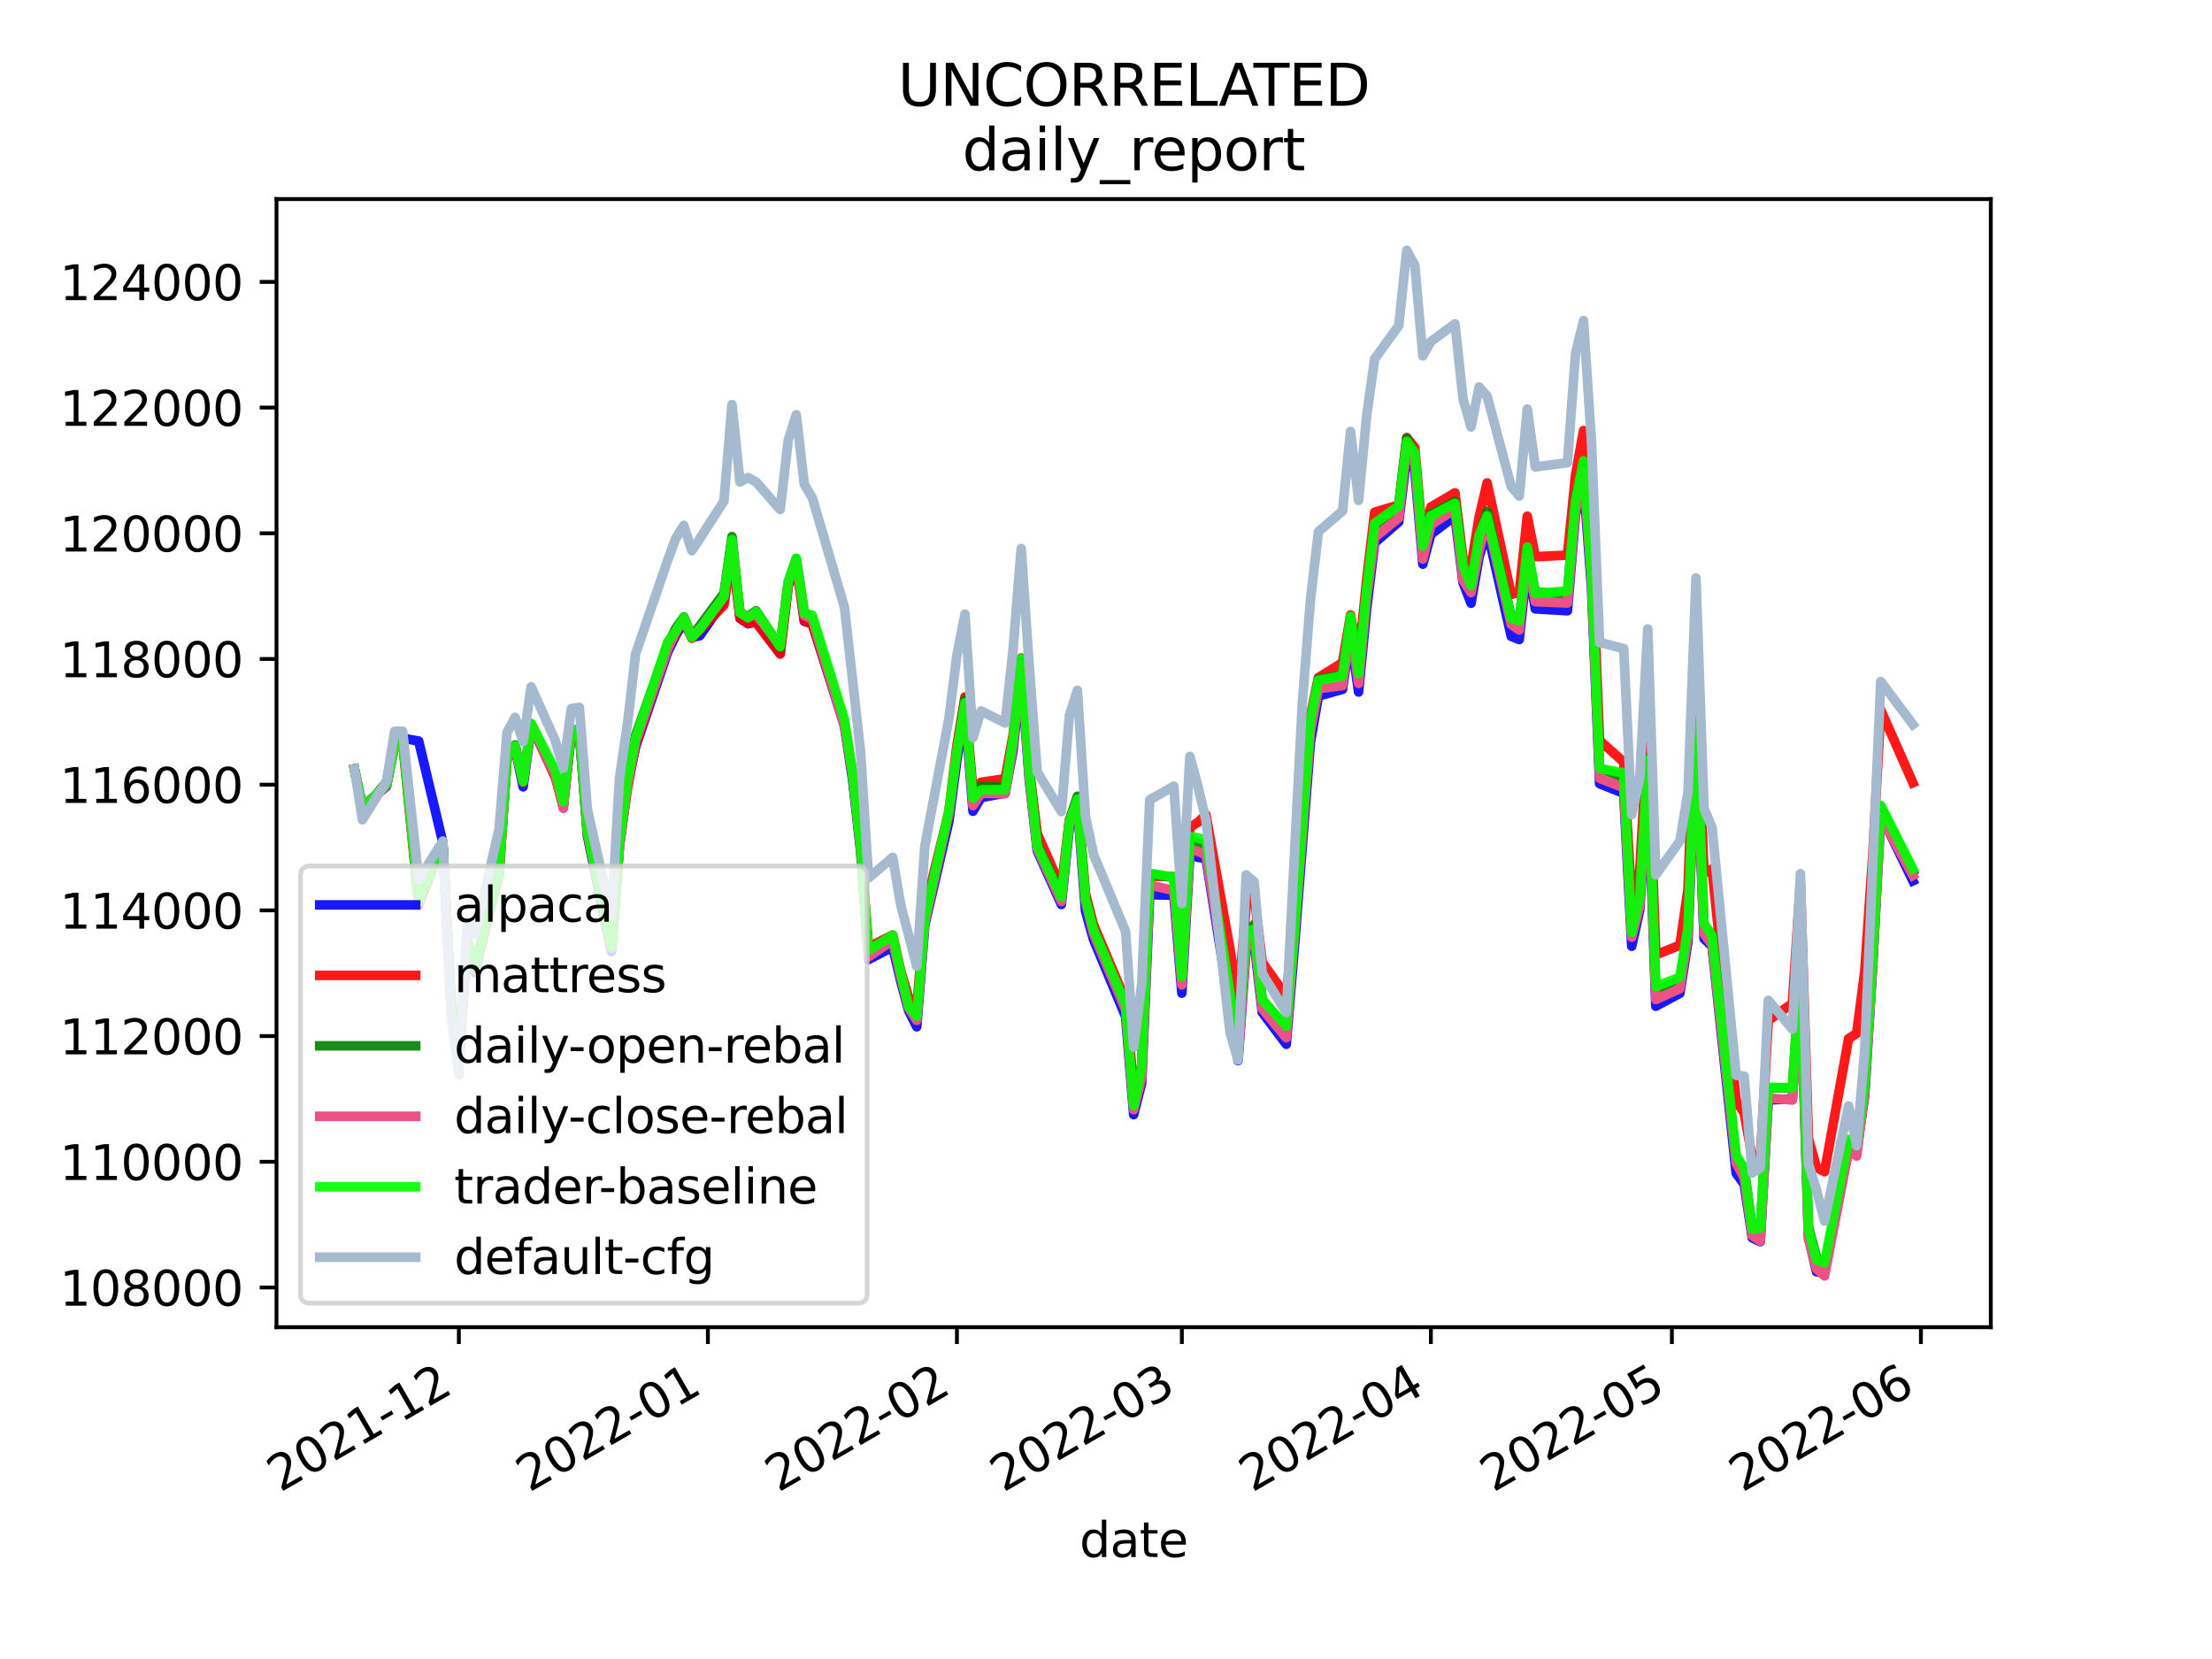 <?xml version="1.0" encoding="utf-8" standalone="no"?>
<!DOCTYPE svg PUBLIC "-//W3C//DTD SVG 1.1//EN"
  "http://www.w3.org/Graphics/SVG/1.1/DTD/svg11.dtd">
<svg height="345.6pt" version="1.1" viewBox="0 0 460.8 345.6" width="460.8pt" xmlns="http://www.w3.org/2000/svg" xmlns:xlink="http://www.w3.org/1999/xlink">
 <defs>
  <style type="text/css">*{stroke-linecap:butt;stroke-linejoin:round;}</style>
 </defs>
 <g id="figure_1">
  <g id="patch_1">
   <path d="M 0 345.6 
L 460.8 345.6 
L 460.8 0 
L 0 0 
z
" style="fill:#ffffff;"/>
  </g>
  <g id="axes_1">
   <g id="patch_2">
    <path d="M 57.6 276.48 
L 414.72 276.48 
L 414.72 41.472 
L 57.6 41.472 
z
" style="fill:#ffffff;"/>
   </g>
   <g id="matplotlib.axis_1">
    <g id="xtick_1">
     <g id="line2d_1">
      <defs>
       <path d="M 0 0 
L 0 3.5 
" id="m5c6bac1bf6" style="stroke:#000000;stroke-width:0.8;"/>
      </defs>
      <g>
       <use style="stroke:#000000;stroke-width:0.8;" x="95.588" xlink:href="#m5c6bac1bf6" y="276.48"/>
      </g>
     </g>
     <g id="text_1">
      <!-- 2021-12 -->
      <g transform="translate(58.363 310.952)rotate(-30)scale(0.1 -0.1)">
       <defs>
        <path d="M 1228 531 
L 3431 531 
L 3431 0 
L 469 0 
L 469 531 
Q 828 903 1448 1529 
Q 2069 2156 2228 2338 
Q 2531 2678 2651 2914 
Q 2772 3150 2772 3378 
Q 2772 3750 2511 3984 
Q 2250 4219 1831 4219 
Q 1534 4219 1204 4116 
Q 875 4013 500 3803 
L 500 4441 
Q 881 4594 1212 4672 
Q 1544 4750 1819 4750 
Q 2544 4750 2975 4387 
Q 3406 4025 3406 3419 
Q 3406 3131 3298 2873 
Q 3191 2616 2906 2266 
Q 2828 2175 2409 1742 
Q 1991 1309 1228 531 
z
" id="DejaVuSans-32" transform="scale(0.016)"/>
        <path d="M 2034 4250 
Q 1547 4250 1301 3770 
Q 1056 3291 1056 2328 
Q 1056 1369 1301 889 
Q 1547 409 2034 409 
Q 2525 409 2770 889 
Q 3016 1369 3016 2328 
Q 3016 3291 2770 3770 
Q 2525 4250 2034 4250 
z
M 2034 4750 
Q 2819 4750 3233 4129 
Q 3647 3509 3647 2328 
Q 3647 1150 3233 529 
Q 2819 -91 2034 -91 
Q 1250 -91 836 529 
Q 422 1150 422 2328 
Q 422 3509 836 4129 
Q 1250 4750 2034 4750 
z
" id="DejaVuSans-30" transform="scale(0.016)"/>
        <path d="M 794 531 
L 1825 531 
L 1825 4091 
L 703 3866 
L 703 4441 
L 1819 4666 
L 2450 4666 
L 2450 531 
L 3481 531 
L 3481 0 
L 794 0 
L 794 531 
z
" id="DejaVuSans-31" transform="scale(0.016)"/>
        <path d="M 313 2009 
L 1997 2009 
L 1997 1497 
L 313 1497 
L 313 2009 
z
" id="DejaVuSans-2d" transform="scale(0.016)"/>
       </defs>
       <use xlink:href="#DejaVuSans-32"/>
       <use x="63.623" xlink:href="#DejaVuSans-30"/>
       <use x="127.246" xlink:href="#DejaVuSans-32"/>
       <use x="190.869" xlink:href="#DejaVuSans-31"/>
       <use x="254.492" xlink:href="#DejaVuSans-2d"/>
       <use x="290.576" xlink:href="#DejaVuSans-31"/>
       <use x="354.199" xlink:href="#DejaVuSans-32"/>
      </g>
     </g>
    </g>
    <g id="xtick_2">
     <g id="line2d_2">
      <g>
       <use style="stroke:#000000;stroke-width:0.8;" x="147.466" xlink:href="#m5c6bac1bf6" y="276.48"/>
      </g>
     </g>
     <g id="text_2">
      <!-- 2022-01 -->
      <g transform="translate(110.241 310.952)rotate(-30)scale(0.1 -0.1)">
       <use xlink:href="#DejaVuSans-32"/>
       <use x="63.623" xlink:href="#DejaVuSans-30"/>
       <use x="127.246" xlink:href="#DejaVuSans-32"/>
       <use x="190.869" xlink:href="#DejaVuSans-32"/>
       <use x="254.492" xlink:href="#DejaVuSans-2d"/>
       <use x="290.576" xlink:href="#DejaVuSans-30"/>
       <use x="354.199" xlink:href="#DejaVuSans-31"/>
      </g>
     </g>
    </g>
    <g id="xtick_3">
     <g id="line2d_3">
      <g>
       <use style="stroke:#000000;stroke-width:0.8;" x="199.344" xlink:href="#m5c6bac1bf6" y="276.48"/>
      </g>
     </g>
     <g id="text_3">
      <!-- 2022-02 -->
      <g transform="translate(162.119 310.952)rotate(-30)scale(0.1 -0.1)">
       <use xlink:href="#DejaVuSans-32"/>
       <use x="63.623" xlink:href="#DejaVuSans-30"/>
       <use x="127.246" xlink:href="#DejaVuSans-32"/>
       <use x="190.869" xlink:href="#DejaVuSans-32"/>
       <use x="254.492" xlink:href="#DejaVuSans-2d"/>
       <use x="290.576" xlink:href="#DejaVuSans-30"/>
       <use x="354.199" xlink:href="#DejaVuSans-32"/>
      </g>
     </g>
    </g>
    <g id="xtick_4">
     <g id="line2d_4">
      <g>
       <use style="stroke:#000000;stroke-width:0.8;" x="246.201" xlink:href="#m5c6bac1bf6" y="276.48"/>
      </g>
     </g>
     <g id="text_4">
      <!-- 2022-03 -->
      <g transform="translate(208.976 310.952)rotate(-30)scale(0.1 -0.1)">
       <defs>
        <path d="M 2597 2516 
Q 3050 2419 3304 2112 
Q 3559 1806 3559 1356 
Q 3559 666 3084 287 
Q 2609 -91 1734 -91 
Q 1441 -91 1130 -33 
Q 819 25 488 141 
L 488 750 
Q 750 597 1062 519 
Q 1375 441 1716 441 
Q 2309 441 2620 675 
Q 2931 909 2931 1356 
Q 2931 1769 2642 2001 
Q 2353 2234 1838 2234 
L 1294 2234 
L 1294 2753 
L 1863 2753 
Q 2328 2753 2575 2939 
Q 2822 3125 2822 3475 
Q 2822 3834 2567 4026 
Q 2313 4219 1838 4219 
Q 1578 4219 1281 4162 
Q 984 4106 628 3988 
L 628 4550 
Q 988 4650 1302 4700 
Q 1616 4750 1894 4750 
Q 2613 4750 3031 4423 
Q 3450 4097 3450 3541 
Q 3450 3153 3228 2886 
Q 3006 2619 2597 2516 
z
" id="DejaVuSans-33" transform="scale(0.016)"/>
       </defs>
       <use xlink:href="#DejaVuSans-32"/>
       <use x="63.623" xlink:href="#DejaVuSans-30"/>
       <use x="127.246" xlink:href="#DejaVuSans-32"/>
       <use x="190.869" xlink:href="#DejaVuSans-32"/>
       <use x="254.492" xlink:href="#DejaVuSans-2d"/>
       <use x="290.576" xlink:href="#DejaVuSans-30"/>
       <use x="354.199" xlink:href="#DejaVuSans-33"/>
      </g>
     </g>
    </g>
    <g id="xtick_5">
     <g id="line2d_5">
      <g>
       <use style="stroke:#000000;stroke-width:0.8;" x="298.079" xlink:href="#m5c6bac1bf6" y="276.48"/>
      </g>
     </g>
     <g id="text_5">
      <!-- 2022-04 -->
      <g transform="translate(260.854 310.952)rotate(-30)scale(0.1 -0.1)">
       <defs>
        <path d="M 2419 4116 
L 825 1625 
L 2419 1625 
L 2419 4116 
z
M 2253 4666 
L 3047 4666 
L 3047 1625 
L 3713 1625 
L 3713 1100 
L 3047 1100 
L 3047 0 
L 2419 0 
L 2419 1100 
L 313 1100 
L 313 1709 
L 2253 4666 
z
" id="DejaVuSans-34" transform="scale(0.016)"/>
       </defs>
       <use xlink:href="#DejaVuSans-32"/>
       <use x="63.623" xlink:href="#DejaVuSans-30"/>
       <use x="127.246" xlink:href="#DejaVuSans-32"/>
       <use x="190.869" xlink:href="#DejaVuSans-32"/>
       <use x="254.492" xlink:href="#DejaVuSans-2d"/>
       <use x="290.576" xlink:href="#DejaVuSans-30"/>
       <use x="354.199" xlink:href="#DejaVuSans-34"/>
      </g>
     </g>
    </g>
    <g id="xtick_6">
     <g id="line2d_6">
      <g>
       <use style="stroke:#000000;stroke-width:0.8;" x="348.283" xlink:href="#m5c6bac1bf6" y="276.48"/>
      </g>
     </g>
     <g id="text_6">
      <!-- 2022-05 -->
      <g transform="translate(311.058 310.952)rotate(-30)scale(0.1 -0.1)">
       <defs>
        <path d="M 691 4666 
L 3169 4666 
L 3169 4134 
L 1269 4134 
L 1269 2991 
Q 1406 3038 1543 3061 
Q 1681 3084 1819 3084 
Q 2600 3084 3056 2656 
Q 3513 2228 3513 1497 
Q 3513 744 3044 326 
Q 2575 -91 1722 -91 
Q 1428 -91 1123 -41 
Q 819 9 494 109 
L 494 744 
Q 775 591 1075 516 
Q 1375 441 1709 441 
Q 2250 441 2565 725 
Q 2881 1009 2881 1497 
Q 2881 1984 2565 2268 
Q 2250 2553 1709 2553 
Q 1456 2553 1204 2497 
Q 953 2441 691 2322 
L 691 4666 
z
" id="DejaVuSans-35" transform="scale(0.016)"/>
       </defs>
       <use xlink:href="#DejaVuSans-32"/>
       <use x="63.623" xlink:href="#DejaVuSans-30"/>
       <use x="127.246" xlink:href="#DejaVuSans-32"/>
       <use x="190.869" xlink:href="#DejaVuSans-32"/>
       <use x="254.492" xlink:href="#DejaVuSans-2d"/>
       <use x="290.576" xlink:href="#DejaVuSans-30"/>
       <use x="354.199" xlink:href="#DejaVuSans-35"/>
      </g>
     </g>
    </g>
    <g id="xtick_7">
     <g id="line2d_7">
      <g>
       <use style="stroke:#000000;stroke-width:0.8;" x="400.161" xlink:href="#m5c6bac1bf6" y="276.48"/>
      </g>
     </g>
     <g id="text_7">
      <!-- 2022-06 -->
      <g transform="translate(362.936 310.952)rotate(-30)scale(0.1 -0.1)">
       <defs>
        <path d="M 2113 2584 
Q 1688 2584 1439 2293 
Q 1191 2003 1191 1497 
Q 1191 994 1439 701 
Q 1688 409 2113 409 
Q 2538 409 2786 701 
Q 3034 994 3034 1497 
Q 3034 2003 2786 2293 
Q 2538 2584 2113 2584 
z
M 3366 4563 
L 3366 3988 
Q 3128 4100 2886 4159 
Q 2644 4219 2406 4219 
Q 1781 4219 1451 3797 
Q 1122 3375 1075 2522 
Q 1259 2794 1537 2939 
Q 1816 3084 2150 3084 
Q 2853 3084 3261 2657 
Q 3669 2231 3669 1497 
Q 3669 778 3244 343 
Q 2819 -91 2113 -91 
Q 1303 -91 875 529 
Q 447 1150 447 2328 
Q 447 3434 972 4092 
Q 1497 4750 2381 4750 
Q 2619 4750 2861 4703 
Q 3103 4656 3366 4563 
z
" id="DejaVuSans-36" transform="scale(0.016)"/>
       </defs>
       <use xlink:href="#DejaVuSans-32"/>
       <use x="63.623" xlink:href="#DejaVuSans-30"/>
       <use x="127.246" xlink:href="#DejaVuSans-32"/>
       <use x="190.869" xlink:href="#DejaVuSans-32"/>
       <use x="254.492" xlink:href="#DejaVuSans-2d"/>
       <use x="290.576" xlink:href="#DejaVuSans-30"/>
       <use x="354.199" xlink:href="#DejaVuSans-36"/>
      </g>
     </g>
    </g>
    <g id="text_8">
     <!-- date -->
     <g transform="translate(224.885 324.351)scale(0.1 -0.1)">
      <defs>
       <path d="M 2906 2969 
L 2906 4863 
L 3481 4863 
L 3481 0 
L 2906 0 
L 2906 525 
Q 2725 213 2448 61 
Q 2172 -91 1784 -91 
Q 1150 -91 751 415 
Q 353 922 353 1747 
Q 353 2572 751 3078 
Q 1150 3584 1784 3584 
Q 2172 3584 2448 3432 
Q 2725 3281 2906 2969 
z
M 947 1747 
Q 947 1113 1208 752 
Q 1469 391 1925 391 
Q 2381 391 2643 752 
Q 2906 1113 2906 1747 
Q 2906 2381 2643 2742 
Q 2381 3103 1925 3103 
Q 1469 3103 1208 2742 
Q 947 2381 947 1747 
z
" id="DejaVuSans-64" transform="scale(0.016)"/>
       <path d="M 2194 1759 
Q 1497 1759 1228 1600 
Q 959 1441 959 1056 
Q 959 750 1161 570 
Q 1363 391 1709 391 
Q 2188 391 2477 730 
Q 2766 1069 2766 1631 
L 2766 1759 
L 2194 1759 
z
M 3341 1997 
L 3341 0 
L 2766 0 
L 2766 531 
Q 2569 213 2275 61 
Q 1981 -91 1556 -91 
Q 1019 -91 701 211 
Q 384 513 384 1019 
Q 384 1609 779 1909 
Q 1175 2209 1959 2209 
L 2766 2209 
L 2766 2266 
Q 2766 2663 2505 2880 
Q 2244 3097 1772 3097 
Q 1472 3097 1187 3025 
Q 903 2953 641 2809 
L 641 3341 
Q 956 3463 1253 3523 
Q 1550 3584 1831 3584 
Q 2591 3584 2966 3190 
Q 3341 2797 3341 1997 
z
" id="DejaVuSans-61" transform="scale(0.016)"/>
       <path d="M 1172 4494 
L 1172 3500 
L 2356 3500 
L 2356 3053 
L 1172 3053 
L 1172 1153 
Q 1172 725 1289 603 
Q 1406 481 1766 481 
L 2356 481 
L 2356 0 
L 1766 0 
Q 1100 0 847 248 
Q 594 497 594 1153 
L 594 3053 
L 172 3053 
L 172 3500 
L 594 3500 
L 594 4494 
L 1172 4494 
z
" id="DejaVuSans-74" transform="scale(0.016)"/>
       <path d="M 3597 1894 
L 3597 1613 
L 953 1613 
Q 991 1019 1311 708 
Q 1631 397 2203 397 
Q 2534 397 2845 478 
Q 3156 559 3463 722 
L 3463 178 
Q 3153 47 2828 -22 
Q 2503 -91 2169 -91 
Q 1331 -91 842 396 
Q 353 884 353 1716 
Q 353 2575 817 3079 
Q 1281 3584 2069 3584 
Q 2775 3584 3186 3129 
Q 3597 2675 3597 1894 
z
M 3022 2063 
Q 3016 2534 2758 2815 
Q 2500 3097 2075 3097 
Q 1594 3097 1305 2825 
Q 1016 2553 972 2059 
L 3022 2063 
z
" id="DejaVuSans-65" transform="scale(0.016)"/>
      </defs>
      <use xlink:href="#DejaVuSans-64"/>
      <use x="63.477" xlink:href="#DejaVuSans-61"/>
      <use x="124.756" xlink:href="#DejaVuSans-74"/>
      <use x="163.965" xlink:href="#DejaVuSans-65"/>
     </g>
    </g>
   </g>
   <g id="matplotlib.axis_2">
    <g id="ytick_1">
     <g id="line2d_8">
      <defs>
       <path d="M 0 0 
L -3.5 0 
" id="m15c16b5c13" style="stroke:#000000;stroke-width:0.8;"/>
      </defs>
      <g>
       <use style="stroke:#000000;stroke-width:0.8;" x="57.6" xlink:href="#m15c16b5c13" y="268.199"/>
      </g>
     </g>
     <g id="text_9">
      <!-- 108000 -->
      <g transform="translate(12.425 271.998)scale(0.1 -0.1)">
       <defs>
        <path d="M 2034 2216 
Q 1584 2216 1326 1975 
Q 1069 1734 1069 1313 
Q 1069 891 1326 650 
Q 1584 409 2034 409 
Q 2484 409 2743 651 
Q 3003 894 3003 1313 
Q 3003 1734 2745 1975 
Q 2488 2216 2034 2216 
z
M 1403 2484 
Q 997 2584 770 2862 
Q 544 3141 544 3541 
Q 544 4100 942 4425 
Q 1341 4750 2034 4750 
Q 2731 4750 3128 4425 
Q 3525 4100 3525 3541 
Q 3525 3141 3298 2862 
Q 3072 2584 2669 2484 
Q 3125 2378 3379 2068 
Q 3634 1759 3634 1313 
Q 3634 634 3220 271 
Q 2806 -91 2034 -91 
Q 1263 -91 848 271 
Q 434 634 434 1313 
Q 434 1759 690 2068 
Q 947 2378 1403 2484 
z
M 1172 3481 
Q 1172 3119 1398 2916 
Q 1625 2713 2034 2713 
Q 2441 2713 2670 2916 
Q 2900 3119 2900 3481 
Q 2900 3844 2670 4047 
Q 2441 4250 2034 4250 
Q 1625 4250 1398 4047 
Q 1172 3844 1172 3481 
z
" id="DejaVuSans-38" transform="scale(0.016)"/>
       </defs>
       <use xlink:href="#DejaVuSans-31"/>
       <use x="63.623" xlink:href="#DejaVuSans-30"/>
       <use x="127.246" xlink:href="#DejaVuSans-38"/>
       <use x="190.869" xlink:href="#DejaVuSans-30"/>
       <use x="254.492" xlink:href="#DejaVuSans-30"/>
       <use x="318.115" xlink:href="#DejaVuSans-30"/>
      </g>
     </g>
    </g>
    <g id="ytick_2">
     <g id="line2d_9">
      <g>
       <use style="stroke:#000000;stroke-width:0.8;" x="57.6" xlink:href="#m15c16b5c13" y="242.015"/>
      </g>
     </g>
     <g id="text_10">
      <!-- 110000 -->
      <g transform="translate(12.425 245.814)scale(0.1 -0.1)">
       <use xlink:href="#DejaVuSans-31"/>
       <use x="63.623" xlink:href="#DejaVuSans-31"/>
       <use x="127.246" xlink:href="#DejaVuSans-30"/>
       <use x="190.869" xlink:href="#DejaVuSans-30"/>
       <use x="254.492" xlink:href="#DejaVuSans-30"/>
       <use x="318.115" xlink:href="#DejaVuSans-30"/>
      </g>
     </g>
    </g>
    <g id="ytick_3">
     <g id="line2d_10">
      <g>
       <use style="stroke:#000000;stroke-width:0.8;" x="57.6" xlink:href="#m15c16b5c13" y="215.831"/>
      </g>
     </g>
     <g id="text_11">
      <!-- 112000 -->
      <g transform="translate(12.425 219.63)scale(0.1 -0.1)">
       <use xlink:href="#DejaVuSans-31"/>
       <use x="63.623" xlink:href="#DejaVuSans-31"/>
       <use x="127.246" xlink:href="#DejaVuSans-32"/>
       <use x="190.869" xlink:href="#DejaVuSans-30"/>
       <use x="254.492" xlink:href="#DejaVuSans-30"/>
       <use x="318.115" xlink:href="#DejaVuSans-30"/>
      </g>
     </g>
    </g>
    <g id="ytick_4">
     <g id="line2d_11">
      <g>
       <use style="stroke:#000000;stroke-width:0.8;" x="57.6" xlink:href="#m15c16b5c13" y="189.646"/>
      </g>
     </g>
     <g id="text_12">
      <!-- 114000 -->
      <g transform="translate(12.425 193.445)scale(0.1 -0.1)">
       <use xlink:href="#DejaVuSans-31"/>
       <use x="63.623" xlink:href="#DejaVuSans-31"/>
       <use x="127.246" xlink:href="#DejaVuSans-34"/>
       <use x="190.869" xlink:href="#DejaVuSans-30"/>
       <use x="254.492" xlink:href="#DejaVuSans-30"/>
       <use x="318.115" xlink:href="#DejaVuSans-30"/>
      </g>
     </g>
    </g>
    <g id="ytick_5">
     <g id="line2d_12">
      <g>
       <use style="stroke:#000000;stroke-width:0.8;" x="57.6" xlink:href="#m15c16b5c13" y="163.462"/>
      </g>
     </g>
     <g id="text_13">
      <!-- 116000 -->
      <g transform="translate(12.425 167.261)scale(0.1 -0.1)">
       <use xlink:href="#DejaVuSans-31"/>
       <use x="63.623" xlink:href="#DejaVuSans-31"/>
       <use x="127.246" xlink:href="#DejaVuSans-36"/>
       <use x="190.869" xlink:href="#DejaVuSans-30"/>
       <use x="254.492" xlink:href="#DejaVuSans-30"/>
       <use x="318.115" xlink:href="#DejaVuSans-30"/>
      </g>
     </g>
    </g>
    <g id="ytick_6">
     <g id="line2d_13">
      <g>
       <use style="stroke:#000000;stroke-width:0.8;" x="57.6" xlink:href="#m15c16b5c13" y="137.278"/>
      </g>
     </g>
     <g id="text_14">
      <!-- 118000 -->
      <g transform="translate(12.425 141.077)scale(0.1 -0.1)">
       <use xlink:href="#DejaVuSans-31"/>
       <use x="63.623" xlink:href="#DejaVuSans-31"/>
       <use x="127.246" xlink:href="#DejaVuSans-38"/>
       <use x="190.869" xlink:href="#DejaVuSans-30"/>
       <use x="254.492" xlink:href="#DejaVuSans-30"/>
       <use x="318.115" xlink:href="#DejaVuSans-30"/>
      </g>
     </g>
    </g>
    <g id="ytick_7">
     <g id="line2d_14">
      <g>
       <use style="stroke:#000000;stroke-width:0.8;" x="57.6" xlink:href="#m15c16b5c13" y="111.093"/>
      </g>
     </g>
     <g id="text_15">
      <!-- 120000 -->
      <g transform="translate(12.425 114.892)scale(0.1 -0.1)">
       <use xlink:href="#DejaVuSans-31"/>
       <use x="63.623" xlink:href="#DejaVuSans-32"/>
       <use x="127.246" xlink:href="#DejaVuSans-30"/>
       <use x="190.869" xlink:href="#DejaVuSans-30"/>
       <use x="254.492" xlink:href="#DejaVuSans-30"/>
       <use x="318.115" xlink:href="#DejaVuSans-30"/>
      </g>
     </g>
    </g>
    <g id="ytick_8">
     <g id="line2d_15">
      <g>
       <use style="stroke:#000000;stroke-width:0.8;" x="57.6" xlink:href="#m15c16b5c13" y="84.909"/>
      </g>
     </g>
     <g id="text_16">
      <!-- 122000 -->
      <g transform="translate(12.425 88.708)scale(0.1 -0.1)">
       <use xlink:href="#DejaVuSans-31"/>
       <use x="63.623" xlink:href="#DejaVuSans-32"/>
       <use x="127.246" xlink:href="#DejaVuSans-32"/>
       <use x="190.869" xlink:href="#DejaVuSans-30"/>
       <use x="254.492" xlink:href="#DejaVuSans-30"/>
       <use x="318.115" xlink:href="#DejaVuSans-30"/>
      </g>
     </g>
    </g>
    <g id="ytick_9">
     <g id="line2d_16">
      <g>
       <use style="stroke:#000000;stroke-width:0.8;" x="57.6" xlink:href="#m15c16b5c13" y="58.724"/>
      </g>
     </g>
     <g id="text_17">
      <!-- 124000 -->
      <g transform="translate(12.425 62.524)scale(0.1 -0.1)">
       <use xlink:href="#DejaVuSans-31"/>
       <use x="63.623" xlink:href="#DejaVuSans-32"/>
       <use x="127.246" xlink:href="#DejaVuSans-34"/>
       <use x="190.869" xlink:href="#DejaVuSans-30"/>
       <use x="254.492" xlink:href="#DejaVuSans-30"/>
       <use x="318.115" xlink:href="#DejaVuSans-30"/>
      </g>
     </g>
    </g>
   </g>
   <g id="line2d_17">
    <path clip-path="url(#pb11145232a)" d="M 73.833 160.182 
L 75.506 167.932 
L 80.527 163.816 
L 82.2 155.301 
L 83.874 153.781 
L 87.221 154.378 
L 92.241 175.466 
L 93.914 208.984 
L 95.588 222.144 
L 97.261 195.97 
L 98.935 202.584 
L 103.955 182.029 
L 105.629 158.042 
L 107.302 155.686 
L 108.976 163.91 
L 110.649 151.333 
L 115.67 161.433 
L 117.343 168.013 
L 119.017 152.752 
L 120.69 152.695 
L 122.364 174.096 
L 127.384 198.239 
L 129.057 176.064 
L 130.731 163.249 
L 132.404 155.608 
L 139.098 135.822 
L 140.772 132.411 
L 142.445 129.597 
L 144.119 132.791 
L 145.792 132.431 
L 150.813 125.214 
L 152.486 114.079 
L 154.16 128.756 
L 155.833 129.946 
L 157.507 129.451 
L 162.527 136.113 
L 164.2 121.697 
L 165.874 116.739 
L 167.547 129.439 
L 169.221 129.952 
L 175.915 151.292 
L 177.588 162.227 
L 179.262 177.162 
L 180.935 199.888 
L 185.956 197.261 
L 187.629 204.348 
L 189.303 210.584 
L 190.976 213.895 
L 192.65 192.73 
L 197.67 171.129 
L 199.344 158.319 
L 201.017 147.736 
L 202.69 168.998 
L 204.364 166.15 
L 209.384 165.227 
L 211.058 156.215 
L 212.731 139.921 
L 214.405 162.386 
L 216.078 177.249 
L 221.099 188.417 
L 222.772 172.303 
L 224.446 167.725 
L 226.119 189.733 
L 227.793 195.708 
L 234.487 211.784 
L 236.16 232.195 
L 237.833 225.645 
L 239.507 186.386 
L 244.527 186.492 
L 246.201 206.898 
L 247.874 177.971 
L 249.548 178.599 
L 251.221 178.796 
L 257.915 220.944 
L 259.589 197.76 
L 261.262 196.229 
L 262.936 210.881 
L 267.956 217.546 
L 269.63 197.471 
L 272.976 154.75 
L 274.65 145.003 
L 279.67 143.6 
L 281.344 132.123 
L 283.017 144.156 
L 284.691 126.881 
L 286.364 113.075 
L 291.385 108.721 
L 293.058 94.935 
L 294.732 97.976 
L 296.405 117.521 
L 298.079 111.302 
L 303.099 107.509 
L 304.773 121.363 
L 306.446 125.666 
L 308.12 116.03 
L 309.793 110.419 
L 314.813 132.554 
L 316.487 133.222 
L 318.16 117.461 
L 319.834 126.836 
L 326.528 127.233 
L 328.201 107.295 
L 329.875 100.247 
L 331.548 122.564 
L 333.222 163.257 
L 338.242 165.252 
L 339.916 197.124 
L 341.589 189.595 
L 343.263 161.972 
L 344.936 209.609 
L 349.956 206.923 
L 351.63 196.117 
L 353.303 152.819 
L 354.977 195.529 
L 356.65 197.151 
L 361.671 244.395 
L 363.344 246.72 
L 365.018 257.858 
L 366.691 258.662 
L 368.365 229.136 
L 373.385 228.934 
L 375.059 203.06 
L 376.732 257.643 
L 378.406 264.926 
L 380.079 265.199 
L 385.099 239.399 
L 386.773 240.022 
L 388.446 228.199 
L 390.12 201.071 
L 391.793 169.721 
L 398.487 183.481 
L 398.487 183.481 
" style="fill:none;stroke:#0000ff;stroke-linecap:square;stroke-opacity:0.9;stroke-width:2;"/>
   </g>
   <g id="line2d_18">
    <path clip-path="url(#pb11145232a)" d="M 73.833 160.182 
L 75.506 169.049 
L 80.527 163.01 
L 82.2 155.237 
L 83.874 154.588 
L 87.221 188.544 
L 92.241 175.682 
L 93.914 208.897 
L 95.588 221.701 
L 97.261 196.32 
L 98.935 201.789 
L 103.955 182.368 
L 105.629 157.49 
L 107.302 155.743 
L 108.976 163.002 
L 110.649 150.942 
L 115.67 161.964 
L 117.343 168.045 
L 119.017 152.618 
L 120.69 151.803 
L 122.364 173.348 
L 127.384 197.585 
L 129.057 176.038 
L 130.731 164.218 
L 132.404 155.219 
L 139.098 134.849 
L 140.772 132.039 
L 142.445 128.749 
L 144.119 132.964 
L 150.813 126.074 
L 152.486 114.716 
L 154.16 128.857 
L 155.833 129.829 
L 157.507 129.669 
L 162.527 136.259 
L 164.2 122.229 
L 165.874 117.671 
L 167.547 129.271 
L 169.221 130.061 
L 175.915 150.815 
L 177.588 160.846 
L 179.262 176.025 
L 180.935 197.321 
L 185.956 194.78 
L 187.629 202.189 
L 189.303 207.87 
L 190.976 210.139 
L 192.65 189.537 
L 197.67 169.054 
L 199.344 155.273 
L 201.017 145.194 
L 202.69 164.833 
L 204.364 162.956 
L 209.384 162.228 
L 211.058 153.034 
L 212.731 137.068 
L 214.405 160.036 
L 216.078 173.638 
L 221.099 185.022 
L 222.772 170.849 
L 224.446 166.278 
L 226.119 186.066 
L 227.793 192.619 
L 234.487 208.41 
L 236.16 226.557 
L 237.833 222.739 
L 239.507 182.515 
L 244.527 182.62 
L 246.201 200.878 
L 247.874 172.337 
L 249.548 171.312 
L 251.221 169.738 
L 256.242 197.8 
L 257.915 208.462 
L 259.589 188.855 
L 261.262 186.32 
L 262.936 200.428 
L 267.956 207.537 
L 269.63 191.218 
L 271.303 171.191 
L 272.976 149.225 
L 274.65 141.162 
L 279.67 138.046 
L 281.344 128.111 
L 283.017 137.445 
L 284.691 120.839 
L 286.364 106.71 
L 291.385 105.189 
L 293.058 91.147 
L 294.732 93.253 
L 296.405 112.485 
L 298.079 105.62 
L 303.099 102.663 
L 304.773 116.415 
L 306.446 118.083 
L 308.12 107.742 
L 309.793 100.599 
L 314.813 123.822 
L 316.487 123.421 
L 318.16 107.545 
L 319.834 115.963 
L 326.528 115.648 
L 328.201 99.043 
L 329.875 89.697 
L 331.548 113.302 
L 333.222 154.274 
L 338.242 158.726 
L 339.916 187.942 
L 341.589 181.401 
L 343.263 152.138 
L 344.936 198.928 
L 349.956 196.885 
L 351.63 185.301 
L 353.303 140.739 
L 354.977 181.85 
L 356.65 181.035 
L 361.671 229.261 
L 363.344 231.905 
L 365.018 241.09 
L 366.691 241.768 
L 368.365 212.588 
L 373.385 209.033 
L 375.059 183.841 
L 376.732 237.162 
L 378.406 243.207 
L 380.079 244.087 
L 385.099 216.364 
L 386.773 215.272 
L 388.446 202.443 
L 390.12 178.267 
L 391.793 147.899 
L 398.487 163.065 
L 398.487 163.065 
" style="fill:none;stroke:#ff0000;stroke-linecap:square;stroke-opacity:0.9;stroke-width:2;"/>
   </g>
   <g id="line2d_19">
    <path clip-path="url(#pb11145232a)" d="M 73.833 160.182 
L 75.506 169.084 
L 80.527 162.849 
L 82.2 154.296 
L 83.874 153.681 
L 87.221 187.62 
L 92.241 175.986 
L 93.914 207.588 
L 95.588 221.347 
L 97.261 195.451 
L 98.935 201.366 
L 103.955 181.424 
L 105.629 157.649 
L 107.302 155.167 
L 108.976 162.76 
L 110.649 150.85 
L 115.67 161.295 
L 117.343 166.923 
L 119.017 152.124 
L 120.69 152.086 
L 122.364 173.186 
L 127.384 197.086 
L 129.057 174.927 
L 130.731 163.099 
L 132.404 153.232 
L 139.098 134.279 
L 140.772 130.923 
L 142.445 128.534 
L 144.119 132.615 
L 150.813 123.588 
L 152.486 111.787 
L 154.16 127.802 
L 155.833 128.383 
L 157.507 127.235 
L 162.527 134.796 
L 164.2 121.298 
L 165.874 116.378 
L 167.547 127.547 
L 169.221 129.062 
L 175.915 150.727 
L 177.588 161.659 
L 179.262 176.079 
L 180.935 198.46 
L 185.956 195.39 
L 187.629 203.498 
L 189.303 210.034 
L 190.976 212.047 
L 192.65 190.804 
L 197.67 169.632 
L 199.344 156.705 
L 201.017 145.796 
L 202.69 166.19 
L 204.364 163.791 
L 209.384 164.023 
L 211.058 154.674 
L 212.731 137.415 
L 214.405 159.916 
L 216.078 175.904 
L 221.099 186.467 
L 222.772 170.995 
L 224.446 165.869 
L 226.119 186.89 
L 227.793 193.48 
L 234.487 209.93 
L 236.16 230.566 
L 237.833 221.823 
L 239.507 182.15 
L 244.527 182.748 
L 246.201 203.55 
L 247.874 175.114 
L 249.548 175.634 
L 251.221 175.76 
L 257.915 217.825 
L 259.589 194.401 
L 261.262 192.563 
L 262.936 208.214 
L 267.956 214.174 
L 271.303 172.725 
L 272.976 150.487 
L 274.65 141.479 
L 279.67 140.646 
L 281.344 128.941 
L 283.017 140.008 
L 284.691 123.391 
L 286.364 110.029 
L 291.385 105.375 
L 293.058 91.315 
L 294.732 94.657 
L 296.405 114.015 
L 298.079 107.172 
L 303.099 104.444 
L 304.773 118.422 
L 306.446 122.093 
L 308.12 111.81 
L 309.793 106.559 
L 314.813 128.47 
L 316.487 129.264 
L 318.16 114.643 
L 319.834 123.371 
L 326.528 123.69 
L 328.201 103.916 
L 329.875 96.917 
L 331.548 119.541 
L 333.222 159.987 
L 338.242 162.002 
L 339.916 193.627 
L 341.589 186.508 
L 343.263 158.059 
L 344.936 206.465 
L 349.956 204.127 
L 351.63 193.527 
L 353.303 149.28 
L 354.977 193.037 
L 356.65 194.603 
L 361.671 241.485 
L 363.344 243.246 
L 365.018 255.801 
L 366.691 256.556 
L 368.365 226.626 
L 373.385 226.631 
L 375.059 201.776 
L 376.732 255.649 
L 378.406 261.807 
L 380.079 264.341 
L 385.099 237.981 
L 386.773 238.596 
L 388.446 225.759 
L 390.12 199.78 
L 391.793 167.967 
L 398.487 181.482 
L 398.487 181.482 
" style="fill:none;stroke:#008000;stroke-linecap:square;stroke-opacity:0.9;stroke-width:2;"/>
   </g>
   <g id="line2d_20">
    <path clip-path="url(#pb11145232a)" d="M 73.833 160.182 
L 75.506 168.05 
L 80.527 163.636 
L 82.2 155.222 
L 83.874 153.473 
L 87.221 188.019 
L 92.241 175.451 
L 93.914 208.052 
L 95.588 222.178 
L 97.261 195.752 
L 98.935 202.261 
L 103.955 182.156 
L 105.629 157.92 
L 107.302 155.385 
L 108.976 162.759 
L 110.649 151.099 
L 115.67 161.425 
L 117.343 168.401 
L 119.017 151.73 
L 120.69 152.704 
L 122.364 173.439 
L 127.384 197.474 
L 129.057 176.186 
L 130.731 163.387 
L 132.404 154.512 
L 139.098 135.182 
L 140.772 131.577 
L 142.445 129.121 
L 144.119 132.712 
L 145.792 131 
L 150.813 124.365 
L 152.486 113.171 
L 154.16 127.6 
L 155.833 128.426 
L 157.507 128.059 
L 162.527 134.449 
L 164.2 121.339 
L 165.874 117.018 
L 167.547 128.198 
L 169.221 128.985 
L 175.915 151.272 
L 177.588 161.187 
L 179.262 176.288 
L 180.935 199.327 
L 185.956 195.873 
L 187.629 203.413 
L 189.303 209.98 
L 190.976 212.56 
L 192.65 192.211 
L 197.67 169.38 
L 199.344 156.643 
L 201.017 146.881 
L 202.69 167.812 
L 204.364 165.255 
L 209.384 165.353 
L 211.058 155.175 
L 212.731 138.492 
L 214.405 161.866 
L 216.078 176.838 
L 221.099 187.795 
L 222.772 171.138 
L 224.446 167.394 
L 226.119 187.713 
L 227.793 194.523 
L 234.487 210.373 
L 236.16 231.17 
L 237.833 224.505 
L 239.507 184.392 
L 244.527 185.497 
L 246.201 205.168 
L 247.874 176.888 
L 249.548 177.387 
L 251.221 178.046 
L 256.242 209.061 
L 257.915 220.133 
L 259.589 197.194 
L 261.262 195.045 
L 262.936 210.122 
L 267.956 216.188 
L 272.976 152.426 
L 274.65 143.444 
L 279.67 142.822 
L 281.344 130.594 
L 283.017 142.375 
L 284.691 124.496 
L 286.364 111.94 
L 291.385 107.867 
L 293.058 92.931 
L 294.732 96.44 
L 296.405 116.455 
L 298.079 109.352 
L 303.099 106.024 
L 304.773 120.847 
L 306.446 123.455 
L 308.12 114.631 
L 309.793 108.405 
L 314.813 130.075 
L 316.487 131.245 
L 318.16 116.165 
L 319.834 125.33 
L 326.528 125.618 
L 328.201 106.52 
L 329.875 98.293 
L 331.548 120.872 
L 333.222 162.144 
L 338.242 164.06 
L 339.916 195.231 
L 341.589 188.713 
L 343.263 159.777 
L 344.936 208.215 
L 349.956 205.938 
L 351.63 194.869 
L 353.303 151.98 
L 354.977 194.497 
L 356.65 196.824 
L 361.671 242.285 
L 363.344 245.393 
L 365.018 257.409 
L 366.691 258.531 
L 368.365 228.741 
L 373.385 229.154 
L 375.059 203.45 
L 376.732 258.076 
L 378.406 264.311 
L 380.079 265.798 
L 385.099 239.596 
L 386.773 240.827 
L 388.446 227.541 
L 390.12 200.819 
L 391.793 170.105 
L 398.487 182.366 
L 398.487 182.366 
" style="fill:none;stroke:#ec5283;stroke-linecap:square;stroke-width:2;"/>
   </g>
   <g id="line2d_21">
    <path clip-path="url(#pb11145232a)" d="M 73.833 160.182 
L 75.506 168.334 
L 80.527 163.375 
L 82.2 155.513 
L 83.874 154.039 
L 87.221 187.775 
L 92.241 175.932 
L 93.914 208.142 
L 95.588 221.339 
L 97.261 195.605 
L 98.935 201.79 
L 103.955 181.913 
L 105.629 157.589 
L 107.302 155.38 
L 108.976 162.852 
L 110.649 150.691 
L 115.67 160.457 
L 117.343 167.016 
L 119.017 151.877 
L 120.69 152.243 
L 122.364 173.104 
L 127.384 197.392 
L 129.057 175.337 
L 130.731 162.281 
L 132.404 153.785 
L 139.098 133.711 
L 140.772 131.499 
L 142.445 128.649 
L 144.119 132.794 
L 145.792 131.027 
L 150.813 124.184 
L 152.486 112.43 
L 154.16 127.6 
L 155.833 128.72 
L 157.507 127.401 
L 162.527 134.715 
L 164.2 121.131 
L 165.874 116.303 
L 167.547 127.74 
L 169.221 128.168 
L 175.915 149.829 
L 177.588 160.927 
L 179.262 176.074 
L 180.935 197.98 
L 185.956 194.789 
L 187.629 202.544 
L 189.303 209.72 
L 190.976 211.685 
L 192.65 191.273 
L 197.67 168.779 
L 199.344 156.504 
L 201.017 146.398 
L 202.69 166.279 
L 204.364 164.536 
L 209.384 164.52 
L 211.058 153.909 
L 212.731 137.206 
L 214.405 160.625 
L 216.078 176.283 
L 221.099 186.857 
L 222.772 171.27 
L 224.446 166.448 
L 226.119 187.325 
L 227.793 193.648 
L 234.487 209.234 
L 236.16 230.339 
L 237.833 222.238 
L 239.507 181.893 
L 244.527 182.739 
L 246.201 203.468 
L 247.874 174.268 
L 249.548 174.538 
L 251.221 175.136 
L 257.915 217.644 
L 259.589 194.021 
L 261.262 193.646 
L 262.936 208.253 
L 267.956 213.78 
L 269.63 194.108 
L 272.976 149.928 
L 274.65 141.706 
L 279.67 140.804 
L 281.344 128.378 
L 283.017 140.285 
L 284.691 122.749 
L 286.364 109.007 
L 291.385 105.378 
L 293.058 91.949 
L 294.732 94.306 
L 296.405 113.751 
L 298.079 107.45 
L 303.099 104.849 
L 304.773 117.787 
L 306.446 121.995 
L 308.12 111.573 
L 309.793 107.459 
L 314.813 128.819 
L 316.487 129.362 
L 318.16 113.956 
L 319.834 123.659 
L 326.528 123.099 
L 328.201 104.346 
L 329.875 95.993 
L 331.548 119.529 
L 333.222 160.089 
L 338.242 161.011 
L 339.916 194.215 
L 341.589 186.671 
L 343.263 158.402 
L 344.936 205.493 
L 349.956 203.571 
L 351.63 193.155 
L 353.303 149.365 
L 354.977 192.335 
L 356.65 194.95 
L 361.671 240.541 
L 363.344 243.451 
L 365.018 256.105 
L 366.691 255.835 
L 368.365 226.502 
L 373.385 226.6 
L 375.059 200.712 
L 376.732 256.081 
L 378.406 262.436 
L 380.079 263.065 
L 385.099 237.355 
L 386.773 238.682 
L 388.446 225.966 
L 390.12 199.052 
L 391.793 167.768 
L 398.487 180.992 
L 398.487 180.992 
" style="fill:none;stroke:#00ff00;stroke-linecap:square;stroke-opacity:0.9;stroke-width:2;"/>
   </g>
   <g id="line2d_22">
    <path clip-path="url(#pb11145232a)" d="M 73.833 160.182 
L 75.506 170.77 
L 80.527 162.71 
L 82.2 152.356 
L 83.874 152.329 
L 87.221 183.201 
L 92.241 175.214 
L 93.914 211.041 
L 95.588 223.876 
L 97.261 192.904 
L 98.935 194.719 
L 103.955 172.668 
L 105.629 152.566 
L 107.302 149.426 
L 108.976 154.482 
L 110.649 143.058 
L 115.67 154.276 
L 117.343 160 
L 119.017 147.599 
L 120.69 147.376 
L 122.364 168.626 
L 127.384 190.896 
L 129.057 161.992 
L 130.731 150.682 
L 132.404 136.226 
L 139.098 116.661 
L 140.772 112.146 
L 142.445 109.447 
L 144.119 114.727 
L 145.792 112.191 
L 150.813 104.367 
L 152.486 84.271 
L 154.16 100.391 
L 155.833 99.48 
L 157.507 100.406 
L 162.527 106.146 
L 164.2 91.714 
L 165.874 86.399 
L 167.547 100.889 
L 169.221 103.715 
L 175.915 126.513 
L 179.262 156.544 
L 180.935 182.891 
L 185.956 178.605 
L 187.629 188.467 
L 190.976 201.293 
L 192.65 176.309 
L 197.67 149.699 
L 199.344 136.477 
L 201.017 127.939 
L 202.69 153.657 
L 204.364 148.094 
L 209.384 150.607 
L 211.058 135.092 
L 212.731 114.269 
L 214.405 138.768 
L 216.078 160.825 
L 221.099 169.068 
L 222.772 149.064 
L 224.446 143.816 
L 226.119 169.983 
L 227.793 177.973 
L 234.487 194.057 
L 236.16 218.15 
L 237.833 205.008 
L 239.507 166.619 
L 244.527 163.787 
L 246.201 188.243 
L 247.874 157.576 
L 249.548 163.785 
L 251.221 170.834 
L 256.242 215.129 
L 257.915 220.837 
L 259.589 182.262 
L 261.262 183.67 
L 262.936 202.763 
L 267.956 210.92 
L 271.303 146.31 
L 272.976 125.157 
L 274.65 110.749 
L 279.67 106.451 
L 281.344 89.882 
L 283.017 104.234 
L 284.691 86.679 
L 286.364 74.754 
L 291.385 67.85 
L 293.058 52.154 
L 294.732 55.281 
L 296.405 74.147 
L 298.079 71.136 
L 303.099 67.463 
L 304.773 83.07 
L 306.446 88.947 
L 308.12 80.623 
L 309.793 82.519 
L 314.813 101.346 
L 316.487 103.334 
L 318.16 85.217 
L 319.834 97.266 
L 326.528 96.391 
L 328.201 73.7 
L 329.875 66.794 
L 331.548 92.281 
L 333.222 133.826 
L 338.242 135.119 
L 339.916 169.692 
L 341.589 162.01 
L 343.263 131.032 
L 344.936 182.208 
L 349.956 175.183 
L 351.63 165.054 
L 353.303 120.403 
L 354.977 168.372 
L 356.65 172.365 
L 361.671 223.98 
L 363.344 224.196 
L 365.018 244.334 
L 366.691 243.317 
L 368.365 208.386 
L 373.385 214.373 
L 375.059 182.01 
L 376.732 242.438 
L 378.406 247.888 
L 380.079 254.353 
L 385.099 230.377 
L 386.773 238.642 
L 388.446 218.741 
L 391.793 141.985 
L 398.487 150.919 
L 398.487 150.919 
" style="fill:none;stroke:#a5b9cf;stroke-linecap:square;stroke-width:2;"/>
   </g>
   <g id="patch_3">
    <path d="M 57.6 276.48 
L 57.6 41.472 
" style="fill:none;stroke:#000000;stroke-linecap:square;stroke-linejoin:miter;stroke-width:0.8;"/>
   </g>
   <g id="patch_4">
    <path d="M 414.72 276.48 
L 414.72 41.472 
" style="fill:none;stroke:#000000;stroke-linecap:square;stroke-linejoin:miter;stroke-width:0.8;"/>
   </g>
   <g id="patch_5">
    <path d="M 57.6 276.48 
L 414.72 276.48 
" style="fill:none;stroke:#000000;stroke-linecap:square;stroke-linejoin:miter;stroke-width:0.8;"/>
   </g>
   <g id="patch_6">
    <path d="M 57.6 41.472 
L 414.72 41.472 
" style="fill:none;stroke:#000000;stroke-linecap:square;stroke-linejoin:miter;stroke-width:0.8;"/>
   </g>
   <g id="text_18">
    <!-- UNCORRELATED -->
    <g transform="translate(187.044 22.035)scale(0.12 -0.12)">
     <defs>
      <path d="M 556 4666 
L 1191 4666 
L 1191 1831 
Q 1191 1081 1462 751 
Q 1734 422 2344 422 
Q 2950 422 3222 751 
Q 3494 1081 3494 1831 
L 3494 4666 
L 4128 4666 
L 4128 1753 
Q 4128 841 3676 375 
Q 3225 -91 2344 -91 
Q 1459 -91 1007 375 
Q 556 841 556 1753 
L 556 4666 
z
" id="DejaVuSans-55" transform="scale(0.016)"/>
      <path d="M 628 4666 
L 1478 4666 
L 3547 763 
L 3547 4666 
L 4159 4666 
L 4159 0 
L 3309 0 
L 1241 3903 
L 1241 0 
L 628 0 
L 628 4666 
z
" id="DejaVuSans-4e" transform="scale(0.016)"/>
      <path d="M 4122 4306 
L 4122 3641 
Q 3803 3938 3442 4084 
Q 3081 4231 2675 4231 
Q 1875 4231 1450 3742 
Q 1025 3253 1025 2328 
Q 1025 1406 1450 917 
Q 1875 428 2675 428 
Q 3081 428 3442 575 
Q 3803 722 4122 1019 
L 4122 359 
Q 3791 134 3420 21 
Q 3050 -91 2638 -91 
Q 1578 -91 968 557 
Q 359 1206 359 2328 
Q 359 3453 968 4101 
Q 1578 4750 2638 4750 
Q 3056 4750 3426 4639 
Q 3797 4528 4122 4306 
z
" id="DejaVuSans-43" transform="scale(0.016)"/>
      <path d="M 2522 4238 
Q 1834 4238 1429 3725 
Q 1025 3213 1025 2328 
Q 1025 1447 1429 934 
Q 1834 422 2522 422 
Q 3209 422 3611 934 
Q 4013 1447 4013 2328 
Q 4013 3213 3611 3725 
Q 3209 4238 2522 4238 
z
M 2522 4750 
Q 3503 4750 4090 4092 
Q 4678 3434 4678 2328 
Q 4678 1225 4090 567 
Q 3503 -91 2522 -91 
Q 1538 -91 948 565 
Q 359 1222 359 2328 
Q 359 3434 948 4092 
Q 1538 4750 2522 4750 
z
" id="DejaVuSans-4f" transform="scale(0.016)"/>
      <path d="M 2841 2188 
Q 3044 2119 3236 1894 
Q 3428 1669 3622 1275 
L 4263 0 
L 3584 0 
L 2988 1197 
Q 2756 1666 2539 1819 
Q 2322 1972 1947 1972 
L 1259 1972 
L 1259 0 
L 628 0 
L 628 4666 
L 2053 4666 
Q 2853 4666 3247 4331 
Q 3641 3997 3641 3322 
Q 3641 2881 3436 2590 
Q 3231 2300 2841 2188 
z
M 1259 4147 
L 1259 2491 
L 2053 2491 
Q 2509 2491 2742 2702 
Q 2975 2913 2975 3322 
Q 2975 3731 2742 3939 
Q 2509 4147 2053 4147 
L 1259 4147 
z
" id="DejaVuSans-52" transform="scale(0.016)"/>
      <path d="M 628 4666 
L 3578 4666 
L 3578 4134 
L 1259 4134 
L 1259 2753 
L 3481 2753 
L 3481 2222 
L 1259 2222 
L 1259 531 
L 3634 531 
L 3634 0 
L 628 0 
L 628 4666 
z
" id="DejaVuSans-45" transform="scale(0.016)"/>
      <path d="M 628 4666 
L 1259 4666 
L 1259 531 
L 3531 531 
L 3531 0 
L 628 0 
L 628 4666 
z
" id="DejaVuSans-4c" transform="scale(0.016)"/>
      <path d="M 2188 4044 
L 1331 1722 
L 3047 1722 
L 2188 4044 
z
M 1831 4666 
L 2547 4666 
L 4325 0 
L 3669 0 
L 3244 1197 
L 1141 1197 
L 716 0 
L 50 0 
L 1831 4666 
z
" id="DejaVuSans-41" transform="scale(0.016)"/>
      <path d="M -19 4666 
L 3928 4666 
L 3928 4134 
L 2272 4134 
L 2272 0 
L 1638 0 
L 1638 4134 
L -19 4134 
L -19 4666 
z
" id="DejaVuSans-54" transform="scale(0.016)"/>
      <path d="M 1259 4147 
L 1259 519 
L 2022 519 
Q 2988 519 3436 956 
Q 3884 1394 3884 2338 
Q 3884 3275 3436 3711 
Q 2988 4147 2022 4147 
L 1259 4147 
z
M 628 4666 
L 1925 4666 
Q 3281 4666 3915 4102 
Q 4550 3538 4550 2338 
Q 4550 1131 3912 565 
Q 3275 0 1925 0 
L 628 0 
L 628 4666 
z
" id="DejaVuSans-44" transform="scale(0.016)"/>
     </defs>
     <use xlink:href="#DejaVuSans-55"/>
     <use x="73.193" xlink:href="#DejaVuSans-4e"/>
     <use x="147.998" xlink:href="#DejaVuSans-43"/>
     <use x="217.822" xlink:href="#DejaVuSans-4f"/>
     <use x="296.533" xlink:href="#DejaVuSans-52"/>
     <use x="366.016" xlink:href="#DejaVuSans-52"/>
     <use x="435.498" xlink:href="#DejaVuSans-45"/>
     <use x="498.682" xlink:href="#DejaVuSans-4c"/>
     <use x="556.645" xlink:href="#DejaVuSans-41"/>
     <use x="617.303" xlink:href="#DejaVuSans-54"/>
     <use x="678.387" xlink:href="#DejaVuSans-45"/>
     <use x="741.57" xlink:href="#DejaVuSans-44"/>
    </g>
    <!-- daily_report -->
    <g transform="translate(200.467 35.472)scale(0.12 -0.12)">
     <defs>
      <path d="M 603 3500 
L 1178 3500 
L 1178 0 
L 603 0 
L 603 3500 
z
M 603 4863 
L 1178 4863 
L 1178 4134 
L 603 4134 
L 603 4863 
z
" id="DejaVuSans-69" transform="scale(0.016)"/>
      <path d="M 603 4863 
L 1178 4863 
L 1178 0 
L 603 0 
L 603 4863 
z
" id="DejaVuSans-6c" transform="scale(0.016)"/>
      <path d="M 2059 -325 
Q 1816 -950 1584 -1140 
Q 1353 -1331 966 -1331 
L 506 -1331 
L 506 -850 
L 844 -850 
Q 1081 -850 1212 -737 
Q 1344 -625 1503 -206 
L 1606 56 
L 191 3500 
L 800 3500 
L 1894 763 
L 2988 3500 
L 3597 3500 
L 2059 -325 
z
" id="DejaVuSans-79" transform="scale(0.016)"/>
      <path d="M 3263 -1063 
L 3263 -1509 
L -63 -1509 
L -63 -1063 
L 3263 -1063 
z
" id="DejaVuSans-5f" transform="scale(0.016)"/>
      <path d="M 2631 2963 
Q 2534 3019 2420 3045 
Q 2306 3072 2169 3072 
Q 1681 3072 1420 2755 
Q 1159 2438 1159 1844 
L 1159 0 
L 581 0 
L 581 3500 
L 1159 3500 
L 1159 2956 
Q 1341 3275 1631 3429 
Q 1922 3584 2338 3584 
Q 2397 3584 2469 3576 
Q 2541 3569 2628 3553 
L 2631 2963 
z
" id="DejaVuSans-72" transform="scale(0.016)"/>
      <path d="M 1159 525 
L 1159 -1331 
L 581 -1331 
L 581 3500 
L 1159 3500 
L 1159 2969 
Q 1341 3281 1617 3432 
Q 1894 3584 2278 3584 
Q 2916 3584 3314 3078 
Q 3713 2572 3713 1747 
Q 3713 922 3314 415 
Q 2916 -91 2278 -91 
Q 1894 -91 1617 61 
Q 1341 213 1159 525 
z
M 3116 1747 
Q 3116 2381 2855 2742 
Q 2594 3103 2138 3103 
Q 1681 3103 1420 2742 
Q 1159 2381 1159 1747 
Q 1159 1113 1420 752 
Q 1681 391 2138 391 
Q 2594 391 2855 752 
Q 3116 1113 3116 1747 
z
" id="DejaVuSans-70" transform="scale(0.016)"/>
      <path d="M 1959 3097 
Q 1497 3097 1228 2736 
Q 959 2375 959 1747 
Q 959 1119 1226 758 
Q 1494 397 1959 397 
Q 2419 397 2687 759 
Q 2956 1122 2956 1747 
Q 2956 2369 2687 2733 
Q 2419 3097 1959 3097 
z
M 1959 3584 
Q 2709 3584 3137 3096 
Q 3566 2609 3566 1747 
Q 3566 888 3137 398 
Q 2709 -91 1959 -91 
Q 1206 -91 779 398 
Q 353 888 353 1747 
Q 353 2609 779 3096 
Q 1206 3584 1959 3584 
z
" id="DejaVuSans-6f" transform="scale(0.016)"/>
     </defs>
     <use xlink:href="#DejaVuSans-64"/>
     <use x="63.477" xlink:href="#DejaVuSans-61"/>
     <use x="124.756" xlink:href="#DejaVuSans-69"/>
     <use x="152.539" xlink:href="#DejaVuSans-6c"/>
     <use x="180.322" xlink:href="#DejaVuSans-79"/>
     <use x="239.502" xlink:href="#DejaVuSans-5f"/>
     <use x="289.502" xlink:href="#DejaVuSans-72"/>
     <use x="328.365" xlink:href="#DejaVuSans-65"/>
     <use x="389.889" xlink:href="#DejaVuSans-70"/>
     <use x="453.365" xlink:href="#DejaVuSans-6f"/>
     <use x="514.547" xlink:href="#DejaVuSans-72"/>
     <use x="555.66" xlink:href="#DejaVuSans-74"/>
    </g>
   </g>
   <g id="legend_1">
    <g id="patch_7">
     <path d="M 64.6 271.48 
L 178.644 271.48 
Q 180.644 271.48 180.644 269.48 
L 180.644 182.411 
Q 180.644 180.411 178.644 180.411 
L 64.6 180.411 
Q 62.6 180.411 62.6 182.411 
L 62.6 269.48 
Q 62.6 271.48 64.6 271.48 
z
" style="fill:#ffffff;opacity:0.8;stroke:#cccccc;stroke-linejoin:miter;"/>
    </g>
    <g id="line2d_23">
     <path d="M 66.6 188.51 
L 86.6 188.51 
" style="fill:none;stroke:#0000ff;stroke-linecap:square;stroke-opacity:0.9;stroke-width:2;"/>
    </g>
    <g id="line2d_24"/>
    <g id="text_19">
     <!-- alpaca -->
     <g transform="translate(94.6 192.01)scale(0.1 -0.1)">
      <defs>
       <path d="M 3122 3366 
L 3122 2828 
Q 2878 2963 2633 3030 
Q 2388 3097 2138 3097 
Q 1578 3097 1268 2742 
Q 959 2388 959 1747 
Q 959 1106 1268 751 
Q 1578 397 2138 397 
Q 2388 397 2633 464 
Q 2878 531 3122 666 
L 3122 134 
Q 2881 22 2623 -34 
Q 2366 -91 2075 -91 
Q 1284 -91 818 406 
Q 353 903 353 1747 
Q 353 2603 823 3093 
Q 1294 3584 2113 3584 
Q 2378 3584 2631 3529 
Q 2884 3475 3122 3366 
z
" id="DejaVuSans-63" transform="scale(0.016)"/>
      </defs>
      <use xlink:href="#DejaVuSans-61"/>
      <use x="61.279" xlink:href="#DejaVuSans-6c"/>
      <use x="89.062" xlink:href="#DejaVuSans-70"/>
      <use x="152.539" xlink:href="#DejaVuSans-61"/>
      <use x="213.818" xlink:href="#DejaVuSans-63"/>
      <use x="268.799" xlink:href="#DejaVuSans-61"/>
     </g>
    </g>
    <g id="line2d_25">
     <path d="M 66.6 203.188 
L 86.6 203.188 
" style="fill:none;stroke:#ff0000;stroke-linecap:square;stroke-opacity:0.9;stroke-width:2;"/>
    </g>
    <g id="line2d_26"/>
    <g id="text_20">
     <!-- mattress -->
     <g transform="translate(94.6 206.688)scale(0.1 -0.1)">
      <defs>
       <path d="M 3328 2828 
Q 3544 3216 3844 3400 
Q 4144 3584 4550 3584 
Q 5097 3584 5394 3201 
Q 5691 2819 5691 2113 
L 5691 0 
L 5113 0 
L 5113 2094 
Q 5113 2597 4934 2840 
Q 4756 3084 4391 3084 
Q 3944 3084 3684 2787 
Q 3425 2491 3425 1978 
L 3425 0 
L 2847 0 
L 2847 2094 
Q 2847 2600 2669 2842 
Q 2491 3084 2119 3084 
Q 1678 3084 1418 2786 
Q 1159 2488 1159 1978 
L 1159 0 
L 581 0 
L 581 3500 
L 1159 3500 
L 1159 2956 
Q 1356 3278 1631 3431 
Q 1906 3584 2284 3584 
Q 2666 3584 2933 3390 
Q 3200 3197 3328 2828 
z
" id="DejaVuSans-6d" transform="scale(0.016)"/>
       <path d="M 2834 3397 
L 2834 2853 
Q 2591 2978 2328 3040 
Q 2066 3103 1784 3103 
Q 1356 3103 1142 2972 
Q 928 2841 928 2578 
Q 928 2378 1081 2264 
Q 1234 2150 1697 2047 
L 1894 2003 
Q 2506 1872 2764 1633 
Q 3022 1394 3022 966 
Q 3022 478 2636 193 
Q 2250 -91 1575 -91 
Q 1294 -91 989 -36 
Q 684 19 347 128 
L 347 722 
Q 666 556 975 473 
Q 1284 391 1588 391 
Q 1994 391 2212 530 
Q 2431 669 2431 922 
Q 2431 1156 2273 1281 
Q 2116 1406 1581 1522 
L 1381 1569 
Q 847 1681 609 1914 
Q 372 2147 372 2553 
Q 372 3047 722 3315 
Q 1072 3584 1716 3584 
Q 2034 3584 2315 3537 
Q 2597 3491 2834 3397 
z
" id="DejaVuSans-73" transform="scale(0.016)"/>
      </defs>
      <use xlink:href="#DejaVuSans-6d"/>
      <use x="97.412" xlink:href="#DejaVuSans-61"/>
      <use x="158.691" xlink:href="#DejaVuSans-74"/>
      <use x="197.9" xlink:href="#DejaVuSans-74"/>
      <use x="237.109" xlink:href="#DejaVuSans-72"/>
      <use x="275.973" xlink:href="#DejaVuSans-65"/>
      <use x="337.496" xlink:href="#DejaVuSans-73"/>
      <use x="389.596" xlink:href="#DejaVuSans-73"/>
     </g>
    </g>
    <g id="line2d_27">
     <path d="M 66.6 217.866 
L 86.6 217.866 
" style="fill:none;stroke:#008000;stroke-linecap:square;stroke-opacity:0.9;stroke-width:2;"/>
    </g>
    <g id="line2d_28"/>
    <g id="text_21">
     <!-- daily-open-rebal -->
     <g transform="translate(94.6 221.366)scale(0.1 -0.1)">
      <defs>
       <path d="M 3513 2113 
L 3513 0 
L 2938 0 
L 2938 2094 
Q 2938 2591 2744 2837 
Q 2550 3084 2163 3084 
Q 1697 3084 1428 2787 
Q 1159 2491 1159 1978 
L 1159 0 
L 581 0 
L 581 3500 
L 1159 3500 
L 1159 2956 
Q 1366 3272 1645 3428 
Q 1925 3584 2291 3584 
Q 2894 3584 3203 3211 
Q 3513 2838 3513 2113 
z
" id="DejaVuSans-6e" transform="scale(0.016)"/>
       <path d="M 3116 1747 
Q 3116 2381 2855 2742 
Q 2594 3103 2138 3103 
Q 1681 3103 1420 2742 
Q 1159 2381 1159 1747 
Q 1159 1113 1420 752 
Q 1681 391 2138 391 
Q 2594 391 2855 752 
Q 3116 1113 3116 1747 
z
M 1159 2969 
Q 1341 3281 1617 3432 
Q 1894 3584 2278 3584 
Q 2916 3584 3314 3078 
Q 3713 2572 3713 1747 
Q 3713 922 3314 415 
Q 2916 -91 2278 -91 
Q 1894 -91 1617 61 
Q 1341 213 1159 525 
L 1159 0 
L 581 0 
L 581 4863 
L 1159 4863 
L 1159 2969 
z
" id="DejaVuSans-62" transform="scale(0.016)"/>
      </defs>
      <use xlink:href="#DejaVuSans-64"/>
      <use x="63.477" xlink:href="#DejaVuSans-61"/>
      <use x="124.756" xlink:href="#DejaVuSans-69"/>
      <use x="152.539" xlink:href="#DejaVuSans-6c"/>
      <use x="180.322" xlink:href="#DejaVuSans-79"/>
      <use x="237.752" xlink:href="#DejaVuSans-2d"/>
      <use x="275.711" xlink:href="#DejaVuSans-6f"/>
      <use x="336.893" xlink:href="#DejaVuSans-70"/>
      <use x="400.369" xlink:href="#DejaVuSans-65"/>
      <use x="461.893" xlink:href="#DejaVuSans-6e"/>
      <use x="525.271" xlink:href="#DejaVuSans-2d"/>
      <use x="561.355" xlink:href="#DejaVuSans-72"/>
      <use x="600.219" xlink:href="#DejaVuSans-65"/>
      <use x="661.742" xlink:href="#DejaVuSans-62"/>
      <use x="725.219" xlink:href="#DejaVuSans-61"/>
      <use x="786.498" xlink:href="#DejaVuSans-6c"/>
     </g>
    </g>
    <g id="line2d_29">
     <path d="M 66.6 232.544 
L 86.6 232.544 
" style="fill:none;stroke:#ec5283;stroke-linecap:square;stroke-width:2;"/>
    </g>
    <g id="line2d_30"/>
    <g id="text_22">
     <!-- daily-close-rebal -->
     <g transform="translate(94.6 236.044)scale(0.1 -0.1)">
      <use xlink:href="#DejaVuSans-64"/>
      <use x="63.477" xlink:href="#DejaVuSans-61"/>
      <use x="124.756" xlink:href="#DejaVuSans-69"/>
      <use x="152.539" xlink:href="#DejaVuSans-6c"/>
      <use x="180.322" xlink:href="#DejaVuSans-79"/>
      <use x="237.752" xlink:href="#DejaVuSans-2d"/>
      <use x="273.836" xlink:href="#DejaVuSans-63"/>
      <use x="328.816" xlink:href="#DejaVuSans-6c"/>
      <use x="356.6" xlink:href="#DejaVuSans-6f"/>
      <use x="417.781" xlink:href="#DejaVuSans-73"/>
      <use x="469.881" xlink:href="#DejaVuSans-65"/>
      <use x="531.404" xlink:href="#DejaVuSans-2d"/>
      <use x="567.488" xlink:href="#DejaVuSans-72"/>
      <use x="606.352" xlink:href="#DejaVuSans-65"/>
      <use x="667.875" xlink:href="#DejaVuSans-62"/>
      <use x="731.352" xlink:href="#DejaVuSans-61"/>
      <use x="792.631" xlink:href="#DejaVuSans-6c"/>
     </g>
    </g>
    <g id="line2d_31">
     <path d="M 66.6 247.222 
L 86.6 247.222 
" style="fill:none;stroke:#00ff00;stroke-linecap:square;stroke-opacity:0.9;stroke-width:2;"/>
    </g>
    <g id="line2d_32"/>
    <g id="text_23">
     <!-- trader-baseline -->
     <g transform="translate(94.6 250.722)scale(0.1 -0.1)">
      <use xlink:href="#DejaVuSans-74"/>
      <use x="39.209" xlink:href="#DejaVuSans-72"/>
      <use x="80.322" xlink:href="#DejaVuSans-61"/>
      <use x="141.602" xlink:href="#DejaVuSans-64"/>
      <use x="205.078" xlink:href="#DejaVuSans-65"/>
      <use x="266.602" xlink:href="#DejaVuSans-72"/>
      <use x="301.34" xlink:href="#DejaVuSans-2d"/>
      <use x="337.424" xlink:href="#DejaVuSans-62"/>
      <use x="400.9" xlink:href="#DejaVuSans-61"/>
      <use x="462.18" xlink:href="#DejaVuSans-73"/>
      <use x="514.279" xlink:href="#DejaVuSans-65"/>
      <use x="575.803" xlink:href="#DejaVuSans-6c"/>
      <use x="603.586" xlink:href="#DejaVuSans-69"/>
      <use x="631.369" xlink:href="#DejaVuSans-6e"/>
      <use x="694.748" xlink:href="#DejaVuSans-65"/>
     </g>
    </g>
    <g id="line2d_33">
     <path d="M 66.6 261.9 
L 86.6 261.9 
" style="fill:none;stroke:#a5b9cf;stroke-linecap:square;stroke-width:2;"/>
    </g>
    <g id="line2d_34"/>
    <g id="text_24">
     <!-- default-cfg -->
     <g transform="translate(94.6 265.4)scale(0.1 -0.1)">
      <defs>
       <path d="M 2375 4863 
L 2375 4384 
L 1825 4384 
Q 1516 4384 1395 4259 
Q 1275 4134 1275 3809 
L 1275 3500 
L 2222 3500 
L 2222 3053 
L 1275 3053 
L 1275 0 
L 697 0 
L 697 3053 
L 147 3053 
L 147 3500 
L 697 3500 
L 697 3744 
Q 697 4328 969 4595 
Q 1241 4863 1831 4863 
L 2375 4863 
z
" id="DejaVuSans-66" transform="scale(0.016)"/>
       <path d="M 544 1381 
L 544 3500 
L 1119 3500 
L 1119 1403 
Q 1119 906 1312 657 
Q 1506 409 1894 409 
Q 2359 409 2629 706 
Q 2900 1003 2900 1516 
L 2900 3500 
L 3475 3500 
L 3475 0 
L 2900 0 
L 2900 538 
Q 2691 219 2414 64 
Q 2138 -91 1772 -91 
Q 1169 -91 856 284 
Q 544 659 544 1381 
z
M 1991 3584 
L 1991 3584 
z
" id="DejaVuSans-75" transform="scale(0.016)"/>
       <path d="M 2906 1791 
Q 2906 2416 2648 2759 
Q 2391 3103 1925 3103 
Q 1463 3103 1205 2759 
Q 947 2416 947 1791 
Q 947 1169 1205 825 
Q 1463 481 1925 481 
Q 2391 481 2648 825 
Q 2906 1169 2906 1791 
z
M 3481 434 
Q 3481 -459 3084 -895 
Q 2688 -1331 1869 -1331 
Q 1566 -1331 1297 -1286 
Q 1028 -1241 775 -1147 
L 775 -588 
Q 1028 -725 1275 -790 
Q 1522 -856 1778 -856 
Q 2344 -856 2625 -561 
Q 2906 -266 2906 331 
L 2906 616 
Q 2728 306 2450 153 
Q 2172 0 1784 0 
Q 1141 0 747 490 
Q 353 981 353 1791 
Q 353 2603 747 3093 
Q 1141 3584 1784 3584 
Q 2172 3584 2450 3431 
Q 2728 3278 2906 2969 
L 2906 3500 
L 3481 3500 
L 3481 434 
z
" id="DejaVuSans-67" transform="scale(0.016)"/>
      </defs>
      <use xlink:href="#DejaVuSans-64"/>
      <use x="63.477" xlink:href="#DejaVuSans-65"/>
      <use x="125" xlink:href="#DejaVuSans-66"/>
      <use x="160.205" xlink:href="#DejaVuSans-61"/>
      <use x="221.484" xlink:href="#DejaVuSans-75"/>
      <use x="284.863" xlink:href="#DejaVuSans-6c"/>
      <use x="312.646" xlink:href="#DejaVuSans-74"/>
      <use x="351.855" xlink:href="#DejaVuSans-2d"/>
      <use x="387.939" xlink:href="#DejaVuSans-63"/>
      <use x="442.92" xlink:href="#DejaVuSans-66"/>
      <use x="478.125" xlink:href="#DejaVuSans-67"/>
     </g>
    </g>
   </g>
  </g>
 </g>
 <defs>
  <clipPath id="pb11145232a">
   <rect height="235.008" width="357.12" x="57.6" y="41.472"/>
  </clipPath>
 </defs>
</svg>
